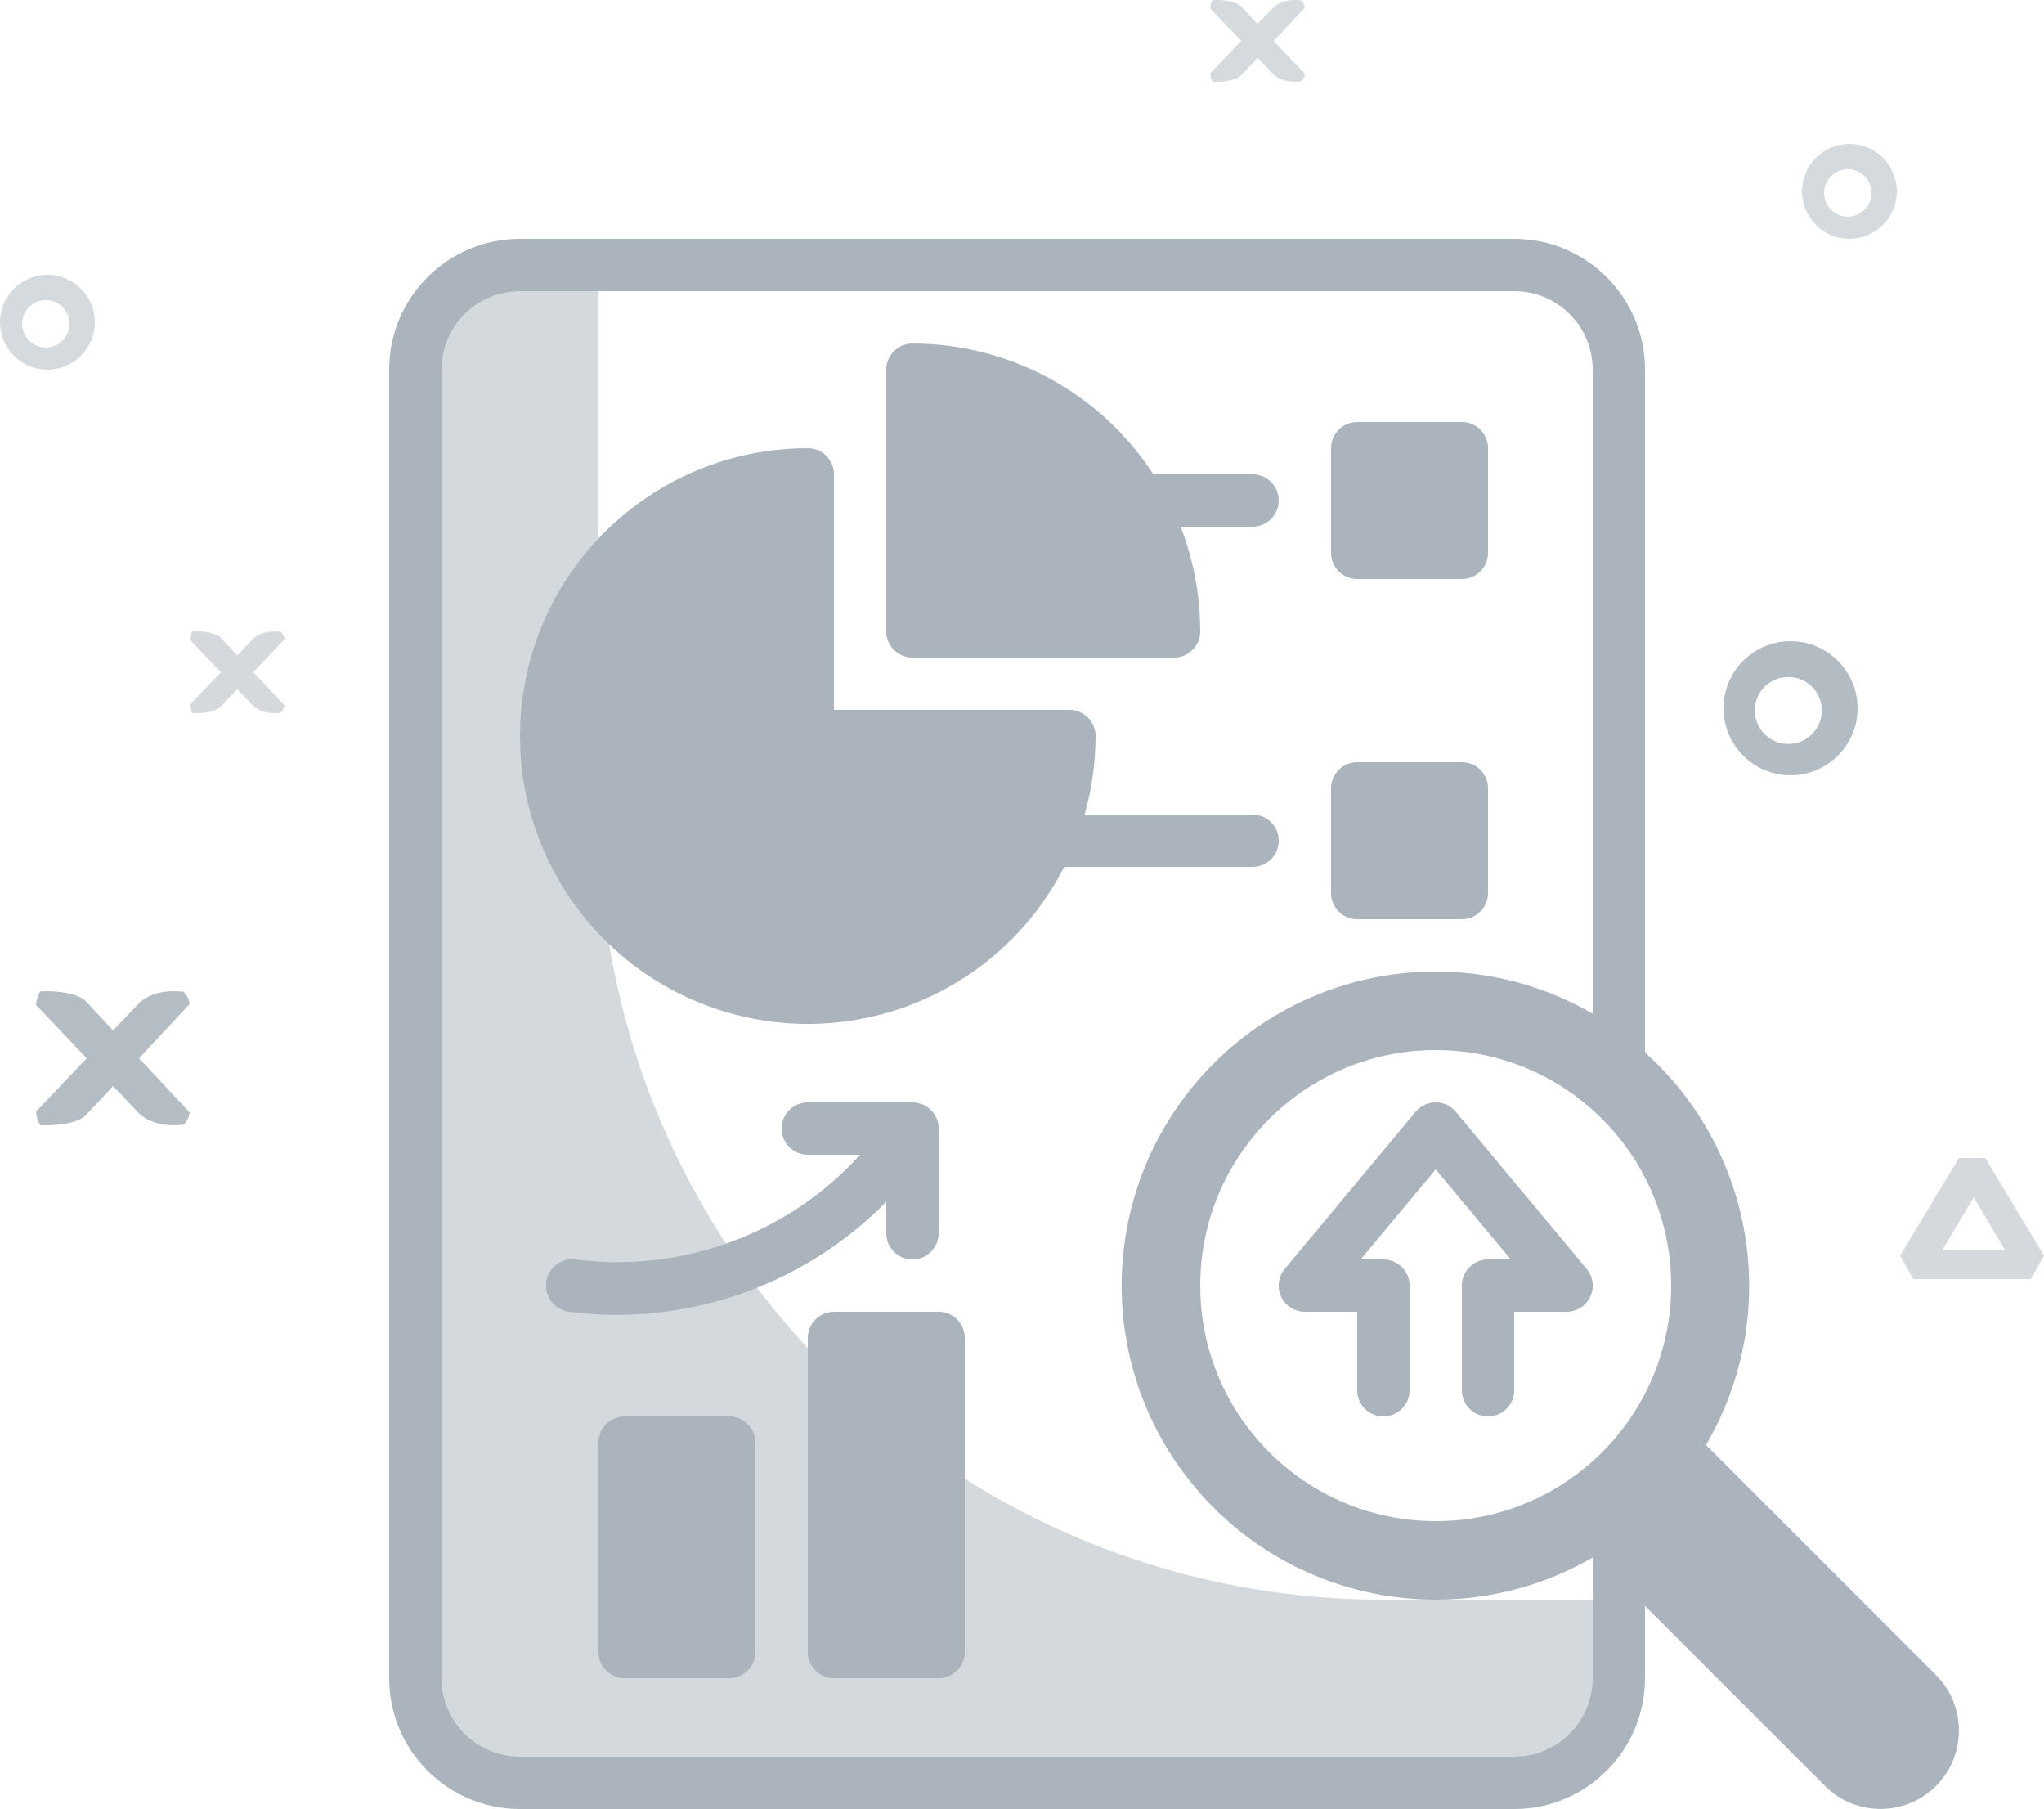 <?xml version="1.0" encoding="UTF-8"?>
<svg width="625px" height="553px" viewBox="0 0 625 553" version="1.1" xmlns="http://www.w3.org/2000/svg" xmlns:xlink="http://www.w3.org/1999/xlink">
    <title>icon_report</title>
    <g id="Page-1" stroke="none" stroke-width="1" fill="none" fill-rule="evenodd">
        <g id="icon_report" fill-rule="nonzero">
            <g id="report" transform="translate(119, 73)">
                <path d="M304,416 C171.453,416 64,308.547 64,176 L64,8 L40,8 C22.328,8 8,22.328 8,40 L8,440 C8,457.672 22.328,472 40,472 L344,472 C361.672,472 376,457.672 376,440 L376,416 L304,416 Z" id="Path" fill-opacity="0.5" fill="#ABB4BD"></path>
                <path d="M128,72 C83.816,72 48,107.816 48,152 C48,196.184 83.816,232 128,232 C172.184,232 208,196.184 208,152 L128,152 L128,72 Z" id="Path" fill="#A8DBA8"></path>
                <path d="M160,40 L160,120 L240,120 C240,75.816 204.184,40 160,40 Z" id="Path" fill="#79BD9A"></path>
                <polygon id="Path" fill="#79BD9A" points="296 64 328 64 328 96 296 96"></polygon>
                <polygon id="Path" fill="#A8DBA8" points="296 168 328 168 328 200 296 200"></polygon>
                <path d="M320,232 C271.398,232 232,271.398 232,320 C232,368.602 271.398,408 320,408 C368.602,408 408,368.602 408,320 C408,271.398 368.602,232 320,232 Z M320,392 C280.234,392 248,359.766 248,320 C248,280.234 280.234,248 320,248 C359.766,248 392,280.234 392,320 C392,359.766 359.766,392 320,392 Z" id="Shape" fill="#ABB4BD"></path>
                <g id="Group" fill="#ABB4BD">
                    <path d="M472.961,439.039 L402.641,368.719 C425.73,329.371 417.938,279.211 384,248.719 L384,40 C384,17.91 366.09,0 344,0 L40,0 C17.91,0 0,17.91 0,40 L0,440 C0,462.09 17.91,480 40,480 L344,480 C366.09,480 384,462.09 384,440 L384,417.922 L439.039,472.961 C448.41,482.32 463.59,482.32 472.961,472.961 C482.32,463.59 482.32,448.41 472.961,439.039 Z M400,320 C400.031,336.473 394.945,352.547 385.441,366 L384,368 C360.457,399.391 317.625,409.07 282.871,390.863 C248.117,372.652 231.699,331.926 244.105,294.703 C256.512,257.48 294.086,234.746 332.816,241.031 C371.543,247.316 400,280.762 400,320 L400,320 Z M344,464 L40,464 C26.746,464 16,453.254 16,440 L16,40 C16,26.746 26.746,16 40,16 L344,16 C357.254,16 368,26.746 368,40 L368,236.879 C327.656,213.566 276.391,222.59 246.438,258.281 C216.48,293.977 216.48,346.023 246.438,381.719 C276.391,417.41 327.656,426.434 368,403.121 L368,440 C368,453.254 357.254,464 344,464 Z" id="Shape"></path>
                    <path d="M326.16,266.879 C324.641,265.047 322.383,263.984 320,263.984 C317.617,263.984 315.359,265.047 313.84,266.879 L273.84,314.879 C271.852,317.266 271.426,320.59 272.746,323.398 C274.066,326.211 276.895,328.004 280,328 L296,328 L296,352 C296,356.418 299.582,360 304,360 C308.418,360 312,356.418 312,352 L312,320 C312,315.582 308.418,312 304,312 L297.039,312 L320,284.48 L342.961,312 L336,312 C331.582,312 328,315.582 328,320 L328,352 C328,356.418 331.582,360 336,360 C340.418,360 344,356.418 344,352 L344,328 L360,328 C363.105,328.004 365.934,326.211 367.254,323.398 C368.574,320.59 368.148,317.266 366.16,314.879 L326.16,266.879 Z" id="Path"></path>
                    <path d="M160,128 L240,128 C244.418,128 248,124.418 248,120 C247.996,109.055 245.961,98.203 242,88 L264,88 C268.418,88 272,84.418 272,80 C272,75.582 268.418,72 264,72 L233.68,72 C217.457,47.074 189.742,32.027 160,32 C155.582,32 152,35.582 152,40 L152,120 C152,124.418 155.582,128 160,128 Z" id="Shape"></path>
                    <path d="M296,104 L328,104 C332.418,104 336,100.418 336,96 L336,64 C336,59.582 332.418,56 328,56 L296,56 C291.582,56 288,59.582 288,64 L288,96 C288,100.418 291.582,104 296,104 Z" id="Shape"></path>
                    <path d="M296,208 L328,208 C332.418,208 336,204.418 336,200 L336,168 C336,163.582 332.418,160 328,160 L296,160 C291.582,160 288,163.582 288,168 L288,200 C288,204.418 291.582,208 296,208 Z" id="Shape"></path>
                    <path d="M264,192 C268.418,192 272,188.418 272,184 C272,179.582 268.418,176 264,176 L212.641,176 C214.863,168.191 215.992,160.117 216,152 C216,147.582 212.418,144 208,144 L136,144 L136,72 C136,67.582 132.418,64 128,64 C84.723,64.008 47.875,95.48 41.102,138.227 C34.328,180.969 59.637,222.297 100.793,235.684 C141.949,249.07 186.727,230.547 206.398,192 L264,192 Z" id="Shape"></path>
                    <path d="M104,360 L72,360 C67.582,360 64,363.582 64,368 L64,432 C64,436.418 67.582,440 72,440 L104,440 C108.418,440 112,436.418 112,432 L112,368 C112,363.582 108.418,360 104,360 Z" id="Shape"></path>
                    <path d="M168,328 L136,328 C131.582,328 128,331.582 128,336 L128,432 C128,436.418 131.582,440 136,440 L168,440 C172.418,440 176,436.418 176,432 L176,336 C176,331.582 172.418,328 168,328 Z" id="Shape"></path>
                    <path d="M152,294.398 L152,304 C152,308.418 155.582,312 160,312 C164.418,312 168,308.418 168,304 L168,272 C168,267.582 164.418,264 160,264 L128,264 C123.582,264 120,267.582 120,272 C120,276.418 123.582,280 128,280 L144,280 C121.969,304.266 89.461,316.215 56.961,312 C52.543,311.469 48.531,314.621 48,319.039 C47.469,323.457 50.621,327.469 55.039,328 C59.84,328.637 64.676,328.957 69.52,328.961 C100.527,328.918 130.227,316.473 152,294.398 Z" id="Path"></path>
                </g>
            </g>
            <g id="close" opacity="0.896" transform="translate(11, 303)" fill="#ABB4BD">
                <path d="M0,36.827 L31.593,3.57 C31.593,3.57 35.731,-0.927 45.057,0.173 C45.057,0.173 46.656,1.447 47,3.906 L15.243,37.927 C15.243,37.927 12.619,41.241 1.525,40.986 C1.522,40.986 0.425,40.475 0,36.827 Z" id="Path"></path>
                <path d="M0,4.177 L31.593,37.43 C31.593,37.43 35.731,41.926 45.057,40.827 C45.057,40.827 46.656,39.555 47,37.088 L15.243,3.068 C15.243,3.068 12.619,-0.241 1.525,0.014 C1.522,0.016 0.425,0.527 0,4.177 Z" id="Path"></path>
            </g>
            <g id="close" opacity="0.505" transform="translate(58, 193)" fill="#ABB4BD">
                <path d="M0,22.456 L19.494,2.177 C19.494,2.177 22.047,-0.565 27.801,0.106 C27.801,0.106 28.788,0.883 29,2.382 L9.406,23.126 C9.406,23.126 7.786,25.147 0.941,24.991 C0.939,24.991 0.262,24.68 0,22.456 Z" id="Path"></path>
                <path d="M0,2.547 L19.494,22.823 C19.494,22.823 22.047,25.565 27.801,24.894 C27.801,24.894 28.788,24.119 29,22.614 L9.406,1.871 C9.406,1.871 7.786,-0.147 0.941,0.009 C0.939,0.01 0.262,0.321 0,2.547 Z" id="Path"></path>
            </g>
            <g id="close" opacity="0.497" transform="translate(370, 0)" fill="#ABB4BD">
                <path d="M0,22.456 L19.494,2.177 C19.494,2.177 22.047,-0.565 27.801,0.106 C27.801,0.106 28.788,0.883 29,2.382 L9.406,23.126 C9.406,23.126 7.786,25.147 0.941,24.991 C0.939,24.991 0.262,24.68 0,22.456 Z" id="Path"></path>
                <path d="M0,2.547 L19.494,22.823 C19.494,22.823 22.047,25.565 27.801,24.894 C27.801,24.894 28.788,24.119 29,22.614 L9.406,1.871 C9.406,1.871 7.786,-0.147 0.941,0.009 C0.939,0.01 0.262,0.321 0,2.547 Z" id="Path"></path>
            </g>
            <g id="circle" transform="translate(0, 84)" fill="#ABB4BD" opacity="0.497">
                <path d="M14.5,0 C6.505,0 0,6.505 0,14.5 C0,22.495 6.505,29 14.5,29 C22.495,29 29,22.495 29,14.5 C29,6.505 22.495,0 14.5,0 Z M14.017,22.233 C10.019,22.233 6.767,18.981 6.767,14.983 C6.767,10.986 10.019,7.733 14.017,7.733 C18.014,7.733 21.267,10.986 21.267,14.983 C21.267,18.981 18.014,22.233 14.017,22.233 Z" id="XMLID_29_"></path>
            </g>
            <g id="circle" transform="translate(551, 44)" fill="#ABB4BD" opacity="0.497">
                <path d="M14.5,0 C6.505,0 0,6.505 0,14.5 C0,22.495 6.505,29 14.5,29 C22.495,29 29,22.495 29,14.5 C29,6.505 22.495,0 14.5,0 Z M14.017,22.233 C10.019,22.233 6.767,18.981 6.767,14.983 C6.767,10.986 10.019,7.733 14.017,7.733 C18.014,7.733 21.267,10.986 21.267,14.983 C21.267,18.981 18.014,22.233 14.017,22.233 Z" id="XMLID_29_"></path>
            </g>
            <g id="circle" transform="translate(527, 196)" fill="#ABB4BD" opacity="0.902">
                <path d="M20.5,0 C9.196,0 0,9.196 0,20.5 C0,31.804 9.196,41 20.5,41 C31.804,41 41,31.804 41,20.5 C41,9.196 31.804,0 20.5,0 Z M19.817,31.433 C14.165,31.433 9.567,26.835 9.567,21.183 C9.567,15.531 14.165,10.933 19.817,10.933 C25.468,10.933 30.067,15.531 30.067,21.183 C30.067,26.835 25.468,31.433 19.817,31.433 Z" id="XMLID_29_"></path>
            </g>
            <g id="geometry" transform="translate(581, 354)" fill="#ABB4BD" opacity="0.501">
                <path d="M39.957,37 L44,29.822 L26.043,0 L17.957,0 L0,29.822 L4.043,37 L39.957,37 Z M22.5,12 L32,28 L13,28 L22.5,12 Z" id="Shape"></path>
            </g>
        </g>
    </g>
</svg>